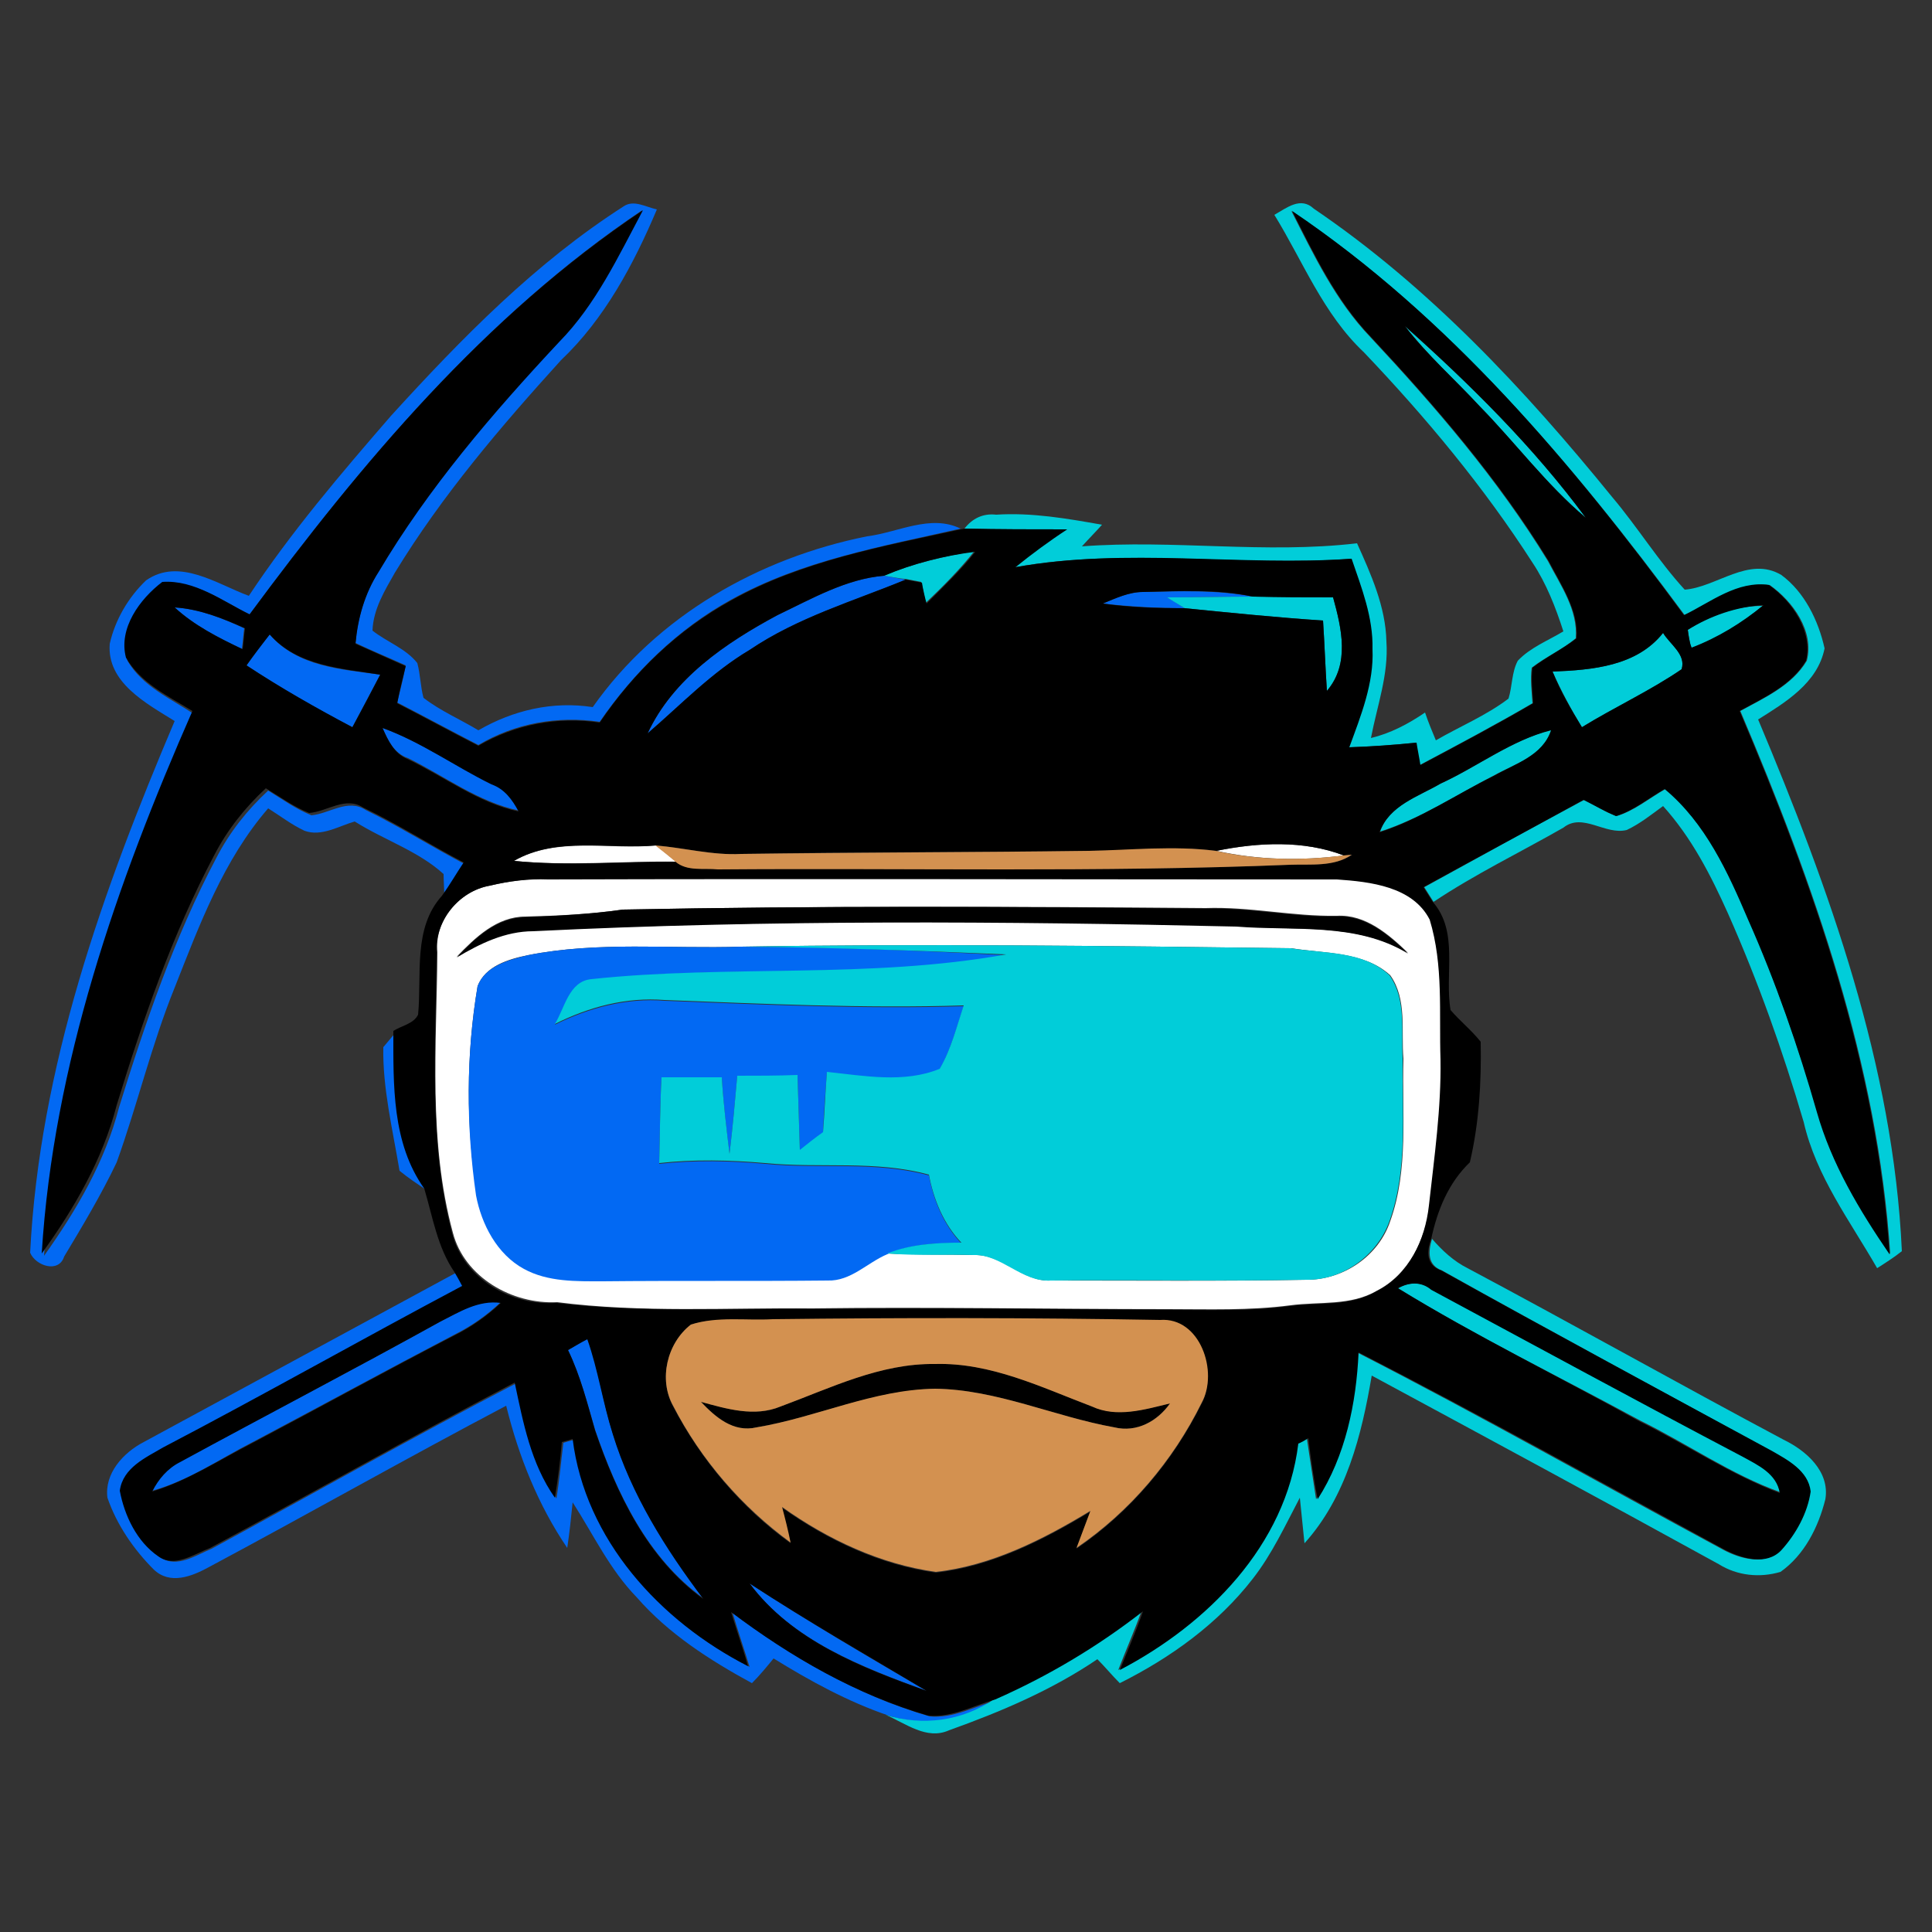 <?xml version="1.0" encoding="utf-8"?>
<!-- Generator: Adobe Illustrator 26.0.3, SVG Export Plug-In . SVG Version: 6.00 Build 0)  -->
<svg version="1.1" id="Layer_1" xmlns="http://www.w3.org/2000/svg" xmlns:xlink="http://www.w3.org/1999/xlink" x="0px" y="0px"
	 viewBox="0 0 250 250" style="enable-background:new 0 0 250 250;" xml:space="preserve">
<rect x="0" y="0" width="250" height="250" fill="#333333" stroke="none"/>
<style type="text/css">
	.st0{fill:#FFFFFF;}
	.st1{fill:#0269F3;}
	.st2{fill:#01CDD9;}
	.st3{fill:#D39150;}
</style>
<g id="_x23_ffffffff">
	<path class="st0" d="M66.5,111.4c5.6-3.2,12.3-1.4,18.4-2c0.9,0.7,1.7,1.4,2.6,2.1C80.5,111.4,73.5,112.1,66.5,111.4z"/>
	<path class="st0" d="M157.4,110.1c5.4-1.1,11.3-1.4,16.5,0.6C168.4,111.4,162.8,111.3,157.4,110.1z"/>
	<path class="st0" d="M63.4,114.6c2.5-0.6,5-0.9,7.6-0.9c34-0.1,68,0,102.1,0c4.3,0.3,9.8,0.9,12,5.2c1.8,5.8,1.2,12.1,1.4,18.1
		c0.2,6.3-0.7,12.6-1.5,18.9c-0.5,4.4-2.7,9-6.8,11.1c-3.4,2-7.4,1.4-11.2,1.9c-5.3,0.7-10.6,0.5-15.9,0.5c-15.3,0-30.7-0.3-46-0.1
		c-11-0.1-22.1,0.6-33-0.8c-5.8,0.3-12-3.2-13.5-9c-3.2-11.8-2.1-24.2-2-36.3C56.2,119.2,59.3,115.3,63.4,114.6 M80.6,117.7
		c-4.2,0.6-8.4,0.8-12.6,0.9c-3.7,0-6.5,2.7-8.9,5.2c3-1.8,6.3-3.4,9.9-3.4c30.3-1.4,60.7-1.3,91-0.6c7.5,0.7,15.5-0.5,22.2,3.5
		c-2.5-2.4-5.5-5-9.2-4.8c-5.7,0.1-11.3-1.2-17-1C130.9,117.3,105.8,117.2,80.6,117.7 M95.9,122.5c-9.2,0.3-18.6-0.7-27.6,1.1
		c-2.5,0.5-5.5,1.4-6.5,4c-1.5,8.9-1.5,18.1-0.1,27c0.7,3.8,2.7,7.6,6.2,9.5c3.1,1.7,6.7,1.5,10.2,1.6c9.7-0.1,19.4,0,29.1-0.1
		c3,0.1,5.1-2.4,7.7-3.4c3.7,0.2,7.5,0.1,11.2,0.2c3.7-0.1,6.2,3.5,9.9,3.3c11,0,22.1,0.1,33.1-0.1c4.8,0,9.3-3.1,10.8-7.6
		c2.4-6.7,1.5-14,1.7-21c-0.3-3.6,0.5-7.7-1.7-10.8c-3.4-3.1-8.5-2.8-12.8-3.5C143.3,122.4,119.6,122.1,95.9,122.5z"/>
</g>
<g id="_x23_0269f3ff">
	<path class="st1" d="M80.7,26.7c1.3-0.9,2.9,0.1,4.3,0.4c-3,7.1-6.8,14.2-12.4,19.5c-7.8,8.6-15.4,17.5-21.5,27.5
		c-1.3,2.3-2.8,4.7-2.9,7.5c1.9,1.5,4.3,2.3,5.8,4.2c0.4,1.5,0.4,3,0.8,4.5c2.2,1.7,4.8,2.8,7.1,4.2c4.5-2.6,9.6-3.8,14.8-3
		c8.3-11.8,21.5-19.3,35.5-22.1c4-0.5,8.2-2.9,12.1-1c-10.1,2.3-20.5,4.1-29.7,9.2c-6.9,3.8-12.6,9.4-17,15.8
		c-5.5-0.8-11,0.2-15.7,3c-3.5-1.8-7-3.7-10.5-5.5c0.4-1.6,0.8-3.2,1.1-4.8c-2.2-1-4.4-1.9-6.5-2.9c0.3-3.3,1.2-6.5,3-9.3
		c6.4-10.9,14.7-20.5,23.3-29.7c4.7-4.9,7.7-11.1,10.8-17C62.7,40.9,46.8,59.9,32.3,79.5c-3.5-1.7-7-4.5-11.1-3.8
		c-2.9,2.2-5.7,6-4.7,9.8c1.9,3.3,5.6,4.9,8.6,6.9C15.3,114.6,7.2,138,5.7,162.5c4.2-5.9,7.9-12.2,9.7-19.2
		c3.4-11,7.2-22.1,12.6-32.3c1.7-3.3,4-6.2,6.7-8.7c1.8,1.1,3.6,2.4,5.6,3.2c2.3-0.2,4.7-2.2,7-0.7c4.5,2.2,8.6,4.8,13,7.1
		c-0.9,1.4-1.8,2.9-2.8,4.3c0-0.8-0.1-2.3-0.1-3.1c-3.3-3-7.7-4.4-11.5-6.8c-2.1,0.6-4.3,2-6.5,1.2c-1.7-0.8-3.1-1.9-4.7-2.9
		c-5.8,6.7-8.9,15.1-12.1,23.2c-3,7.4-4.8,15.1-7.5,22.6c-2,4.2-4.4,8.2-6.8,12.2c-0.7,2.2-3.7,1.2-4.4-0.5
		c1.2-24,9.4-46.9,18.7-68.8c-3.7-2.3-8.8-5-8.4-10c0.7-3.1,2.4-6,4.7-8.2c4.3-3,9.2,0.5,13.3,2c5.5-8.3,11.9-15.8,18.4-23.3
		C59.8,43.7,69.3,34,80.7,26.7z"/>
	<path class="st1" d="M100.6,79.6c4.4-2.1,8.9-4.7,13.8-5.1c0.7,0.1,2.1,0.4,2.8,0.5c-6.8,2.8-14,4.9-20.2,9.1
		c-4.9,2.9-8.9,7.1-13.2,10.8C87.1,87.8,93.9,83.2,100.6,79.6z"/>
	<path class="st1" d="M142.7,78.1c1.7-0.7,3.4-1.5,5.2-1.5c4.7-0.1,9.5-0.3,14.2,0.6c-3.7,0-7.4,0.1-11.1,0.1
		c0.8,0.4,1.5,0.9,2.3,1.4C149.8,78.7,146.2,78.5,142.7,78.1z"/>
	<path class="st1" d="M22.6,78.6c3.2,0.2,6.2,1.4,9,2.7c-0.1,0.7-0.2,2-0.3,2.7C28.3,82.5,25.2,81,22.6,78.6z"/>
	<path class="st1" d="M34.9,82.1c3.6,4.2,9.3,4.5,14.3,5.2c-1.2,2.3-2.4,4.5-3.6,6.8c-4.7-2.4-9.3-5.1-13.7-8
		C32.8,84.7,33.8,83.4,34.9,82.1z"/>
	<path class="st1" d="M49.5,94.2c5,1.8,9.4,5,14.2,7.2c1.6,0.6,2.7,2,3.5,3.5c-5.3-1.1-9.7-4.5-14.4-6.8
		C51,97.5,50.2,95.8,49.5,94.2z"/>
	<path class="st1" d="M61.8,127.6c1-2.6,4-3.4,6.5-4c9.1-1.8,18.4-0.8,27.6-1.1c11.4,0,22.9,0.5,34.3,1.1
		c-17.7,3.2-35.9,1.2-53.7,3.2c-2.9,0.4-3.4,3.8-4.7,5.8c4.4-2.2,9.3-3.5,14.2-3.1c12.9,0.5,25.8,1.1,38.7,0.7
		c-0.9,2.8-1.7,5.7-3.1,8.2c-4.6,1.9-9.8,0.9-14.6,0.4c-0.2,2.6-0.4,5.2-0.5,7.8c-1,0.8-2,1.6-3,2.3c-0.1-3.2-0.2-6.5-0.3-9.7
		c-2.6,0-5.2,0.1-7.8,0.1c-0.3,3.3-0.6,6.7-1,10.1c-0.4-3.3-0.8-6.6-1-9.9c-2.6,0-5.2,0-7.8,0c-0.2,3.7-0.2,7.4-0.3,11.1
		c4.6-0.5,9.2-0.4,13.7,0c7.1,0.7,14.3-0.4,21.2,1.5c0.6,3.2,1.9,6.4,4.2,8.8c-3.2-0.1-6.6,0.1-9.6,1.4c-2.6,1.1-4.7,3.5-7.7,3.4
		c-9.7,0.1-19.4,0-29.1,0.1c-3.4,0-7.1,0.1-10.2-1.6c-3.5-1.9-5.5-5.8-6.2-9.5C60.3,145.7,60.3,136.5,61.8,127.6z"/>
	<path class="st1" d="M49.6,135.5c0.4-0.5,1.2-1.4,1.6-1.9c0,6.9-0.2,14.5,4,20.4c-1.2-0.8-2.4-1.6-3.5-2.5
		C50.8,146.1,49.5,140.8,49.6,135.5z"/>
	<path class="st1" d="M18.6,186.6c13.5-7.3,26.9-14.6,40.4-21.9c0.2,0.4,0.7,1.3,1,1.8c-13,6.9-25.7,14-38.7,20.9
		c-2.3,1.4-5.3,2.7-5.6,5.6c0.6,3.2,2.2,6.6,5,8.5c2.2,1.5,4.7-0.3,6.7-1.1c13.1-7.1,26.1-14.5,39.4-21.4c1.1,5.1,2.1,10.5,5.2,14.9
		c0.4-2.4,0.6-4.8,0.9-7.2c0.3-0.1,1-0.3,1.4-0.4c1.7,13.1,11.4,23.6,22.7,29.4c-0.7-2.3-1.5-4.6-2.2-7c7.7,5.8,16.2,10.7,25.5,13.4
		c3,0.3,5.9-1.3,8.7-2.1c-4.2,2.8-9.2,3.5-14,2c-5.3-1.8-10.2-4.5-14.9-7.4c-0.9,1.1-1.8,2.2-2.8,3.2c-5.5-3-10.8-6.4-14.9-11.1
		c-3.5-3.6-5.6-8.1-8.3-12.3c-0.2,2-0.4,3.9-0.7,5.9c-3.8-5.6-6.3-11.9-7.9-18.4c-12.9,6.8-25.6,14-38.5,20.9
		c-2.2,1.2-5,2.3-7.1,0.3c-2.6-2.6-4.8-5.8-6-9.3C13.5,190.7,15.9,188,18.6,186.6z"/>
	<path class="st1" d="M57,171c2.4-1.2,4.9-2.9,7.8-2.5c-1.8,1.7-3.8,3.1-6,4.2c-8.8,4.6-17.4,9.3-26.1,13.9c-4.3,2.2-8.3,5-13,6.3
		c0.8-1.6,1.9-3,3.6-3.8C34.5,183.1,45.8,177.2,57,171z"/>
	<path class="st1" d="M73.5,174.7c0.8-0.5,1.7-1,2.5-1.5c1.5,4,2,8.3,3.3,12.3c2.4,7.8,6.8,14.8,11.7,21.3
		c-7.2-5.2-11.2-13.6-14-21.8C76,181.6,75.1,178,73.5,174.7z"/>
	<path class="st1" d="M97,204.9c7.5,4.9,15.2,9.4,22.9,13.9C111.5,215.7,102.5,212.3,97,204.9z"/>
</g>
<g id="_x23_01cdd9ff">
	<path class="st2" d="M164.9,27.8c1.6-0.9,3.4-2.4,5.1-0.8c14.9,10.1,27.3,23.4,38.6,37.3c3.3,3.9,6,8.3,9.4,12
		c4.1-0.3,8.3-4.4,12.5-1.9c3,2.2,4.8,5.9,5.6,9.5c-0.9,4.5-5.1,7-8.6,9.2c9.2,21.9,17.5,44.8,18.6,68.8c-1,0.8-2.1,1.5-3.2,2.2
		c-3.5-6.1-7.9-11.9-9.5-18.9c-2.7-9.2-5.9-18.2-9.8-27c-2.2-4.9-4.7-9.8-8.4-13.9c-1.5,1.1-3,2.3-4.7,3.1c-2.8,0.7-5.7-2.3-8.2-0.3
		c-5.6,3.2-11.4,6-16.8,9.6c-0.3-0.5-0.9-1.4-1.2-1.9c6.9-3.8,13.8-7.6,20.7-11.3c1.4,0.7,2.7,1.6,4.2,2.1c2.3-0.7,4.2-2.3,6.3-3.5
		c5.2,4.4,8.1,10.7,10.8,16.9c3.5,8.1,6.4,16.4,8.9,24.9c1.8,6.7,5.5,12.7,9.4,18.4c-1.6-24.5-9.9-47.9-19.4-70.3
		c3.1-1.7,6.7-3.3,8.6-6.5c1-3.8-1.8-7.7-4.8-9.8c-4.1-0.5-7.5,2.3-11,3.9C203.5,60,187.5,41,167.1,27.3c2.9,5.7,5.7,11.6,10.2,16.3
		c8.4,9,16.5,18.4,23,29c1.6,3.1,3.9,6.3,3.6,10c-1.8,1.5-3.9,2.4-5.7,3.8c-0.2,1.5,0,3.1,0.1,4.6c-4.8,2.8-9.7,5.4-14.6,8
		c-0.1-0.7-0.4-2.2-0.5-2.9c-2.9,0.3-5.8,0.5-8.7,0.6c1.4-4.1,3.1-8.3,3-12.7c0.1-4.1-1.4-7.9-2.7-11.7c-14.5,1.1-29.1-1.5-43.5,1.1
		c2.1-1.8,4.4-3.4,6.7-4.9c-4.4,0-8.8,0-13.2-0.1c1-1.3,2.4-2,4.1-1.8c4.6-0.3,9.2,0.5,13.7,1.3c-0.8,0.9-1.7,1.8-2.6,2.8
		c11.8-0.9,23.7,1,35.6-0.4c1.8,4,3.7,8.2,3.8,12.7c0.3,4.3-1.2,8.3-2,12.5c2.5-0.6,4.8-1.8,7-3.3c0.4,1.2,0.9,2.4,1.4,3.6
		c3.1-1.8,6.5-3.2,9.4-5.4c0.5-1.6,0.4-3.4,1.2-4.9c1.6-1.7,3.9-2.6,5.9-3.8c-1-3.1-2.2-6.2-4-8.9c-6.3-9.8-13.8-18.8-21.8-27.2
		C171.2,40.6,168.6,33.8,164.9,27.8z"/>
	<path class="st2" d="M181.8,42.2c8.5,7.6,16.6,15.6,23.4,24.8c-5.1-4.3-9.1-9.7-13.7-14.4C188.2,49.1,184.7,45.9,181.8,42.2z"/>
	<path class="st2" d="M114.4,74.5c3.7-1.6,7.7-2.5,11.7-3.2c-1.9,2.4-4.1,4.6-6.3,6.7c-0.2-0.7-0.4-2-0.6-2.7
		c-0.5-0.1-1.6-0.3-2.1-0.4C116.6,74.9,115.1,74.6,114.4,74.5z"/>
	<path class="st2" d="M151,77.3c3.7,0,7.4-0.1,11.1-0.1c3.4,0,6.9,0.1,10.4,0.1c1.1,4,2.2,8.6-0.8,12.1c-0.2-3-0.3-6.1-0.5-9.1
		c-6-0.4-11.9-1-17.9-1.6C152.5,78.2,151.8,77.8,151,77.3z"/>
	<path class="st2" d="M218.4,81.5c2.9-1.9,6.2-3.1,9.7-3.1c-2.8,2.3-5.9,4.2-9.3,5.5C218.7,83.1,218.5,82.3,218.4,81.5z"/>
	<path class="st2" d="M200.9,86.9c5.1-0.2,10.9-0.7,14.3-5c0.9,1.5,3,2.7,2.4,4.7c-4.1,2.8-8.6,4.9-12.9,7.5
		C203.3,91.8,202,89.4,200.9,86.9z"/>
	<path class="st2" d="M186.4,101.4c4.8-2.2,9.2-5.6,14.4-7c-1.1,3.4-4.7,4.4-7.4,5.9c-4.9,2.5-9.5,5.6-14.8,7.3
		C179.7,104.2,183.5,103.1,186.4,101.4z"/>
	<path class="st2" d="M95.9,122.5c23.7-0.4,47.4-0.1,71.1,0.2c4.3,0.7,9.4,0.3,12.8,3.5c2.2,3.1,1.5,7.2,1.7,10.8
		c-0.1,7,0.7,14.3-1.7,21c-1.6,4.5-6.1,7.7-10.8,7.6c-11,0.2-22.1,0-33.1,0.1c-3.7,0.2-6.3-3.4-9.9-3.3c-3.7-0.1-7.5,0.1-11.2-0.2
		c3-1.2,6.3-1.4,9.6-1.4c-2.3-2.4-3.6-5.6-4.2-8.8c-6.9-1.9-14.1-0.8-21.2-1.5c-4.6-0.4-9.2-0.5-13.7,0c0.1-3.7,0.1-7.4,0.3-11.1
		c2.6,0,5.2,0,7.8,0c0.2,3.3,0.6,6.6,1,9.9c0.4-3.3,0.7-6.7,1-10.1c2.6,0,5.2,0,7.8-0.1c0.1,3.2,0.2,6.5,0.3,9.7c1-0.8,2-1.6,3-2.3
		c0.2-2.6,0.3-5.2,0.5-7.8c4.8,0.5,10,1.5,14.6-0.4c1.5-2.6,2.2-5.5,3.1-8.2c-12.9,0.4-25.8-0.2-38.7-0.7c-5-0.4-9.8,0.9-14.2,3.1
		c1.3-2.1,1.8-5.5,4.7-5.8c17.8-1.9,36,0,53.7-3.2C118.7,123,107.3,122.6,95.9,122.5z"/>
	<path class="st2" d="M186.6,164.4c-1.9-0.7-1.8-2.4-1.3-4.1c1.3,1.5,2.8,2.9,4.6,3.8c13.7,7.3,27.2,14.9,40.9,22.2
		c2.9,1.4,6,4.1,5.4,7.7c-0.9,3.6-2.7,7.2-5.8,9.4c-2.7,0.8-5.6,0.5-8-1c-14.9-8.2-29.9-16.3-44.9-24.4c-1.3,7.7-3.3,15.7-8.7,21.7
		c-0.2-2-0.4-4-0.6-5.9c-1.9,3.6-3.6,7.3-6.1,10.5c-4.5,5.8-10.6,10.2-17.2,13.5c-1-1-1.9-2.1-2.9-3.1c-5.9,4-12.5,6.8-19.2,9.2
		c-2.9,1.3-5.6-0.9-8.2-2c4.8,1.5,9.9,0.8,14-2c6.8-3.1,13.2-6.9,19.1-11.4c-0.9,2.5-2,5-3,7.6c11.3-5.9,21.5-16.1,23.1-29.3
		c0.3-0.2,1-0.6,1.3-0.7c0.4,2.7,0.8,5.3,1.2,7.9c3.6-5.7,5-12.4,5.3-19c16,8.2,31.7,17.1,47.5,25.6c2.1,1.1,5.3,2,7.2,0
		c1.9-2.1,3.4-4.8,3.8-7.6c-0.3-2.7-3-4.1-5.1-5.3C215.1,180,200.7,172.3,186.6,164.4z"/>
	<path class="st2" d="M180.9,166.7c1.4-0.8,3-0.9,4.4,0.1c13.4,7.2,26.8,14.5,40.3,21.6c2,1.1,4.4,2.2,4.8,4.7
		c-6.4-2.3-12.1-6.3-18.2-9.3C201.7,178.1,191,172.9,180.9,166.7z"/>
</g>
<g id="_x23_000000ff">
	<path d="M32.3,79.5c14.5-19.6,30.4-38.6,50.9-52.3c-3.2,6-6.1,12.2-10.8,17C63.7,53.5,55.4,63.2,49,74c-1.8,2.8-2.7,6-3,9.3
		c2.2,1,4.3,1.9,6.5,2.9c-0.4,1.6-0.8,3.2-1.1,4.8c3.5,1.8,7,3.7,10.5,5.5c4.8-2.8,10.3-3.8,15.7-3c4.4-6.5,10.1-12,17-15.8
		c9.1-5.1,19.6-7,29.7-9.2l0.6-0.1c4.4,0.1,8.8,0.1,13.2,0.1c-2.3,1.5-4.6,3.2-6.7,4.9c14.4-2.6,29-0.1,43.5-1.1
		c1.3,3.8,2.8,7.6,2.7,11.7c0.2,4.4-1.5,8.6-3,12.7c2.9-0.1,5.8-0.3,8.7-0.6c0.1,0.7,0.4,2.2,0.5,2.9c4.9-2.6,9.8-5.2,14.6-8
		c-0.1-1.5-0.3-3.1-0.1-4.6c1.8-1.4,3.9-2.4,5.7-3.8c0.3-3.6-2-6.9-3.6-10c-6.5-10.6-14.6-20-23-29c-4.5-4.7-7.3-10.6-10.2-16.3
		C187.5,41,203.5,60,217.9,79.6c3.5-1.7,6.9-4.5,11-3.9c3,2.1,5.7,6,4.8,9.8c-1.9,3.2-5.5,4.8-8.6,6.5c9.5,22.4,17.8,45.8,19.4,70.3
		c-3.9-5.7-7.5-11.7-9.4-18.4c-2.4-8.4-5.3-16.8-8.9-24.9c-2.6-6.1-5.5-12.5-10.8-16.9c-2.1,1.2-4,2.8-6.3,3.5
		c-1.4-0.6-2.8-1.4-4.2-2.1c-6.9,3.8-13.8,7.5-20.7,11.3c0.3,0.5,0.9,1.4,1.2,1.9c3.4,3.9,1.5,9.3,2.3,14c1.2,1.4,2.7,2.6,3.9,4.1
		c0.1,5.2-0.2,10.5-1.4,15.6c-2.8,2.7-4.2,6.2-5,9.9c-0.6,1.6-0.7,3.4,1.3,4.1c14.2,7.9,28.5,15.6,42.7,23.3
		c2.1,1.2,4.8,2.6,5.1,5.3c-0.4,2.8-1.9,5.5-3.8,7.6c-1.9,2-5,1.1-7.2,0c-15.8-8.6-31.5-17.4-47.5-25.6c-0.3,6.6-1.7,13.4-5.3,19
		c-0.5-2.6-0.9-5.3-1.2-7.9c-0.3,0.2-1,0.6-1.3,0.7c-1.6,13.2-11.8,23.4-23.1,29.3c1-2.5,2.1-5,3-7.6c-5.9,4.6-12.3,8.4-19.1,11.4
		c-2.8,0.8-5.7,2.4-8.7,2.1c-9.3-2.7-17.8-7.6-25.5-13.4c0.7,2.3,1.5,4.6,2.2,7c-11.4-5.8-21.1-16.4-22.7-29.4
		c-0.3,0.1-1,0.3-1.4,0.4c-0.2,2.4-0.5,4.8-0.9,7.2c-3.1-4.4-4.1-9.7-5.2-14.9c-13.2,6.9-26.2,14.3-39.4,21.4
		c-2.1,0.8-4.6,2.6-6.7,1.1c-2.8-1.9-4.4-5.3-5-8.5c0.4-3,3.4-4.3,5.6-5.6c13-6.8,25.7-14,38.7-20.9c-0.2-0.4-0.7-1.3-1-1.8
		c-2.2-3.2-2.8-7.1-3.9-10.8c-4.2-5.9-4-13.4-4-20.4c1.1-0.7,2.6-0.9,3.2-2.1c0.5-5.2-0.7-11.2,3.1-15.4c1-1.4,1.8-2.8,2.8-4.3
		c-4.4-2.3-8.6-5-13-7.1c-2.3-1.5-4.6,0.5-7,0.7c-2-0.8-3.8-2.1-5.6-3.2c-2.7,2.5-5,5.4-6.7,8.7c-5.4,10.2-9.2,21.2-12.6,32.3
		c-1.8,7-5.5,13.4-9.7,19.2c1.5-24.4,9.7-47.9,19.5-70.2c-3.1-1.9-6.7-3.6-8.6-6.9c-1-3.8,1.8-7.6,4.7-9.8
		C25.2,75,28.8,77.8,32.3,79.5 M181.8,42.2c2.9,3.8,6.5,6.9,9.7,10.4c4.6,4.7,8.6,10.1,13.7,14.4C198.4,57.8,190.2,49.7,181.8,42.2
		 M114.4,74.5c-4.9,0.4-9.4,3-13.8,5.1c-6.7,3.6-13.5,8.2-16.8,15.3c4.3-3.7,8.3-7.9,13.2-10.8c6.2-4.2,13.4-6.3,20.2-9.1
		c0.5,0.1,1.6,0.3,2.1,0.4c0.1,0.7,0.4,2,0.6,2.7c2.2-2.2,4.4-4.3,6.3-6.7C122.2,71.9,118.2,72.9,114.4,74.5 M142.7,78.1
		c3.5,0.5,7.1,0.6,10.6,0.6c6,0.6,11.9,1.2,17.9,1.6c0.2,3.1,0.3,6.1,0.5,9.1c3-3.5,1.9-8.1,0.8-12.1c-3.4,0-6.9,0-10.4-0.1
		c-4.7-1-9.4-0.7-14.2-0.6C146.1,76.6,144.4,77.4,142.7,78.1 M218.4,81.5c0.1,0.8,0.2,1.6,0.5,2.3c3.4-1.3,6.5-3.2,9.3-5.5
		C224.7,78.5,221.3,79.7,218.4,81.5 M22.6,78.6c2.5,2.3,5.6,3.9,8.8,5.4c0.1-0.7,0.2-2,0.3-2.7C28.8,80,25.8,78.8,22.6,78.6
		 M34.9,82.1c-1,1.3-2,2.6-3,4c4.4,2.9,9,5.5,13.7,8c1.2-2.2,2.4-4.5,3.6-6.8C44.2,86.5,38.5,86.2,34.9,82.1 M200.9,86.9
		c1,2.5,2.4,4.9,3.8,7.2c4.2-2.6,8.8-4.7,12.9-7.5c0.6-1.9-1.5-3.2-2.4-4.7C211.8,86.2,206.1,86.7,200.9,86.9 M49.5,94.2
		c0.7,1.6,1.5,3.3,3.2,4c4.8,2.3,9.2,5.7,14.4,6.8c-0.8-1.5-1.8-2.9-3.5-3.5C58.9,99.2,54.5,96,49.5,94.2 M186.4,101.4
		c-2.9,1.7-6.6,2.8-7.9,6.3c5.3-1.7,9.9-4.9,14.8-7.3c2.8-1.6,6.3-2.6,7.4-5.9C195.5,95.8,191.2,99.2,186.4,101.4 M66.5,111.4
		c7,0.7,14,0.1,21,0.1c1.5,1.3,3.7,0.8,5.5,1c24.7-0.2,49.4,0.4,74-0.6c2.7-0.1,5.6,0.3,8-1.3l-1.1,0.1c-5.2-2-11.1-1.7-16.5-0.6
		c-5.4-0.7-10.9,0-16.4,0c-15,0.2-30,0.1-45,0.4c-3.8,0.2-7.4-0.8-11.1-1.1C78.8,109.9,72,108.2,66.5,111.4 M63.4,114.6
		c-4,0.7-7.2,4.6-6.9,8.7c-0.1,12.1-1.1,24.5,2,36.3c1.5,5.9,7.7,9.4,13.5,9c10.9,1.3,22,0.7,33,0.8c15.3-0.2,30.7,0,46,0.1
		c5.3,0,10.7,0.2,15.9-0.5c3.8-0.5,7.8,0.1,11.2-1.9c4.2-2.1,6.3-6.6,6.8-11.1c0.7-6.3,1.6-12.6,1.5-18.9c-0.2-6,0.4-12.2-1.4-18.1
		c-2.2-4.3-7.7-4.9-12-5.2c-34,0-68-0.1-102.1,0C68.4,113.7,65.9,114,63.4,114.6 M180.9,166.7c10.1,6.2,20.8,11.4,31.2,17.2
		c6.1,3,11.8,6.9,18.2,9.3c-0.4-2.5-2.8-3.6-4.8-4.7c-13.5-7.1-26.9-14.4-40.3-21.6C183.9,165.8,182.3,165.9,180.9,166.7 M57,171
		c-11.2,6.2-22.5,12.1-33.7,18.2c-1.6,0.8-2.8,2.2-3.6,3.8c4.6-1.4,8.7-4.1,13-6.3c8.7-4.6,17.4-9.4,26.1-13.9
		c2.2-1.1,4.2-2.5,6-4.2C61.9,168.2,59.4,169.8,57,171 M89.4,171.4c-3.1,2.4-4.2,7.1-2.3,10.6c3.6,6.9,8.8,13.1,15.2,17.7
		c-0.4-1.5-0.8-3.1-1.1-4.6c5.9,4.2,12.7,7.4,19.9,8.4c7.2-0.8,13.9-4.2,20-7.9c-0.6,1.6-1.2,3.2-1.8,4.8
		c6.9-4.7,12.5-11.3,16.2-18.8c2.1-4-0.2-11.1-5.4-10.7c-16.7-0.3-33.4-0.3-50.1-0.1C96.5,170.9,92.8,170.4,89.4,171.4 M73.5,174.7
		c1.6,3.3,2.5,6.9,3.5,10.4c2.8,8.2,6.8,16.6,14,21.8c-4.9-6.5-9.3-13.5-11.7-21.3c-1.3-4.1-1.9-8.3-3.3-12.3
		C75.2,173.7,74.4,174.2,73.5,174.7 M97,204.9c5.5,7.4,14.5,10.9,22.9,13.9C112.2,214.2,104.5,209.8,97,204.9z"/>
	<path d="M80.6,117.7c25.1-0.5,50.3-0.4,75.4-0.1c5.7-0.2,11.3,1.1,17,1c3.7-0.2,6.7,2.4,9.2,4.8c-6.7-4.1-14.8-2.9-22.2-3.5
		c-30.3-0.7-60.7-0.9-91,0.6c-3.6,0-6.9,1.6-9.9,3.4c2.4-2.5,5.2-5.2,8.9-5.2C72.2,118.5,76.4,118.3,80.6,117.7z"/>
	<path d="M101,182c6.5-2.4,12.9-5.6,20-5.5c7.2-0.2,13.8,3,20.3,5.5c3.3,1.4,6.8,0.4,10.1-0.4c-1.7,2.3-4.3,3.8-7.2,3.1
		c-7.8-1.4-15.2-4.9-23.2-5c-8,0.2-15.4,3.7-23.1,5c-3,0.7-5.3-1.3-7.2-3.3C94.1,182.3,97.7,183.4,101,182z"/>
</g>
<g id="_x23_d39150ff">
	<path class="st3" d="M84.8,109.4c3.7,0.3,7.4,1.3,11.1,1.1c15-0.2,30-0.2,45-0.4c5.4-0.1,10.9-0.7,16.4,0c5.4,1.2,11,1.3,16.5,0.6
		l1.1-0.1c-2.3,1.6-5.3,1.2-8,1.3c-24.7,1-49.3,0.4-74,0.6c-1.8-0.2-4,0.3-5.5-1C86.6,110.8,85.7,110.1,84.8,109.4z"/>
	<path class="st3" d="M89.4,171.4c3.4-1.1,7.1-0.5,10.6-0.7c16.7-0.2,33.4-0.2,50.1,0.1c5.2-0.4,7.6,6.7,5.4,10.7
		c-3.7,7.5-9.3,14.1-16.2,18.8c0.6-1.6,1.2-3.2,1.8-4.8c-6.1,3.7-12.8,7.1-20,7.9c-7.2-1-14-4.2-19.9-8.4c0.4,1.5,0.8,3.1,1.1,4.6
		c-6.3-4.6-11.6-10.7-15.2-17.7C85.2,178.5,86.3,173.8,89.4,171.4 M101,182c-3.4,1.4-7,0.3-10.3-0.6c1.9,2,4.2,4,7.2,3.3
		c7.8-1.3,15.1-4.9,23.1-5c8,0.1,15.4,3.6,23.2,5c2.9,0.7,5.6-0.8,7.2-3.1c-3.3,0.8-6.9,1.9-10.1,0.4c-6.6-2.5-13.1-5.7-20.3-5.5
		C113.9,176.4,107.5,179.6,101,182z"/>
</g>
</svg>
